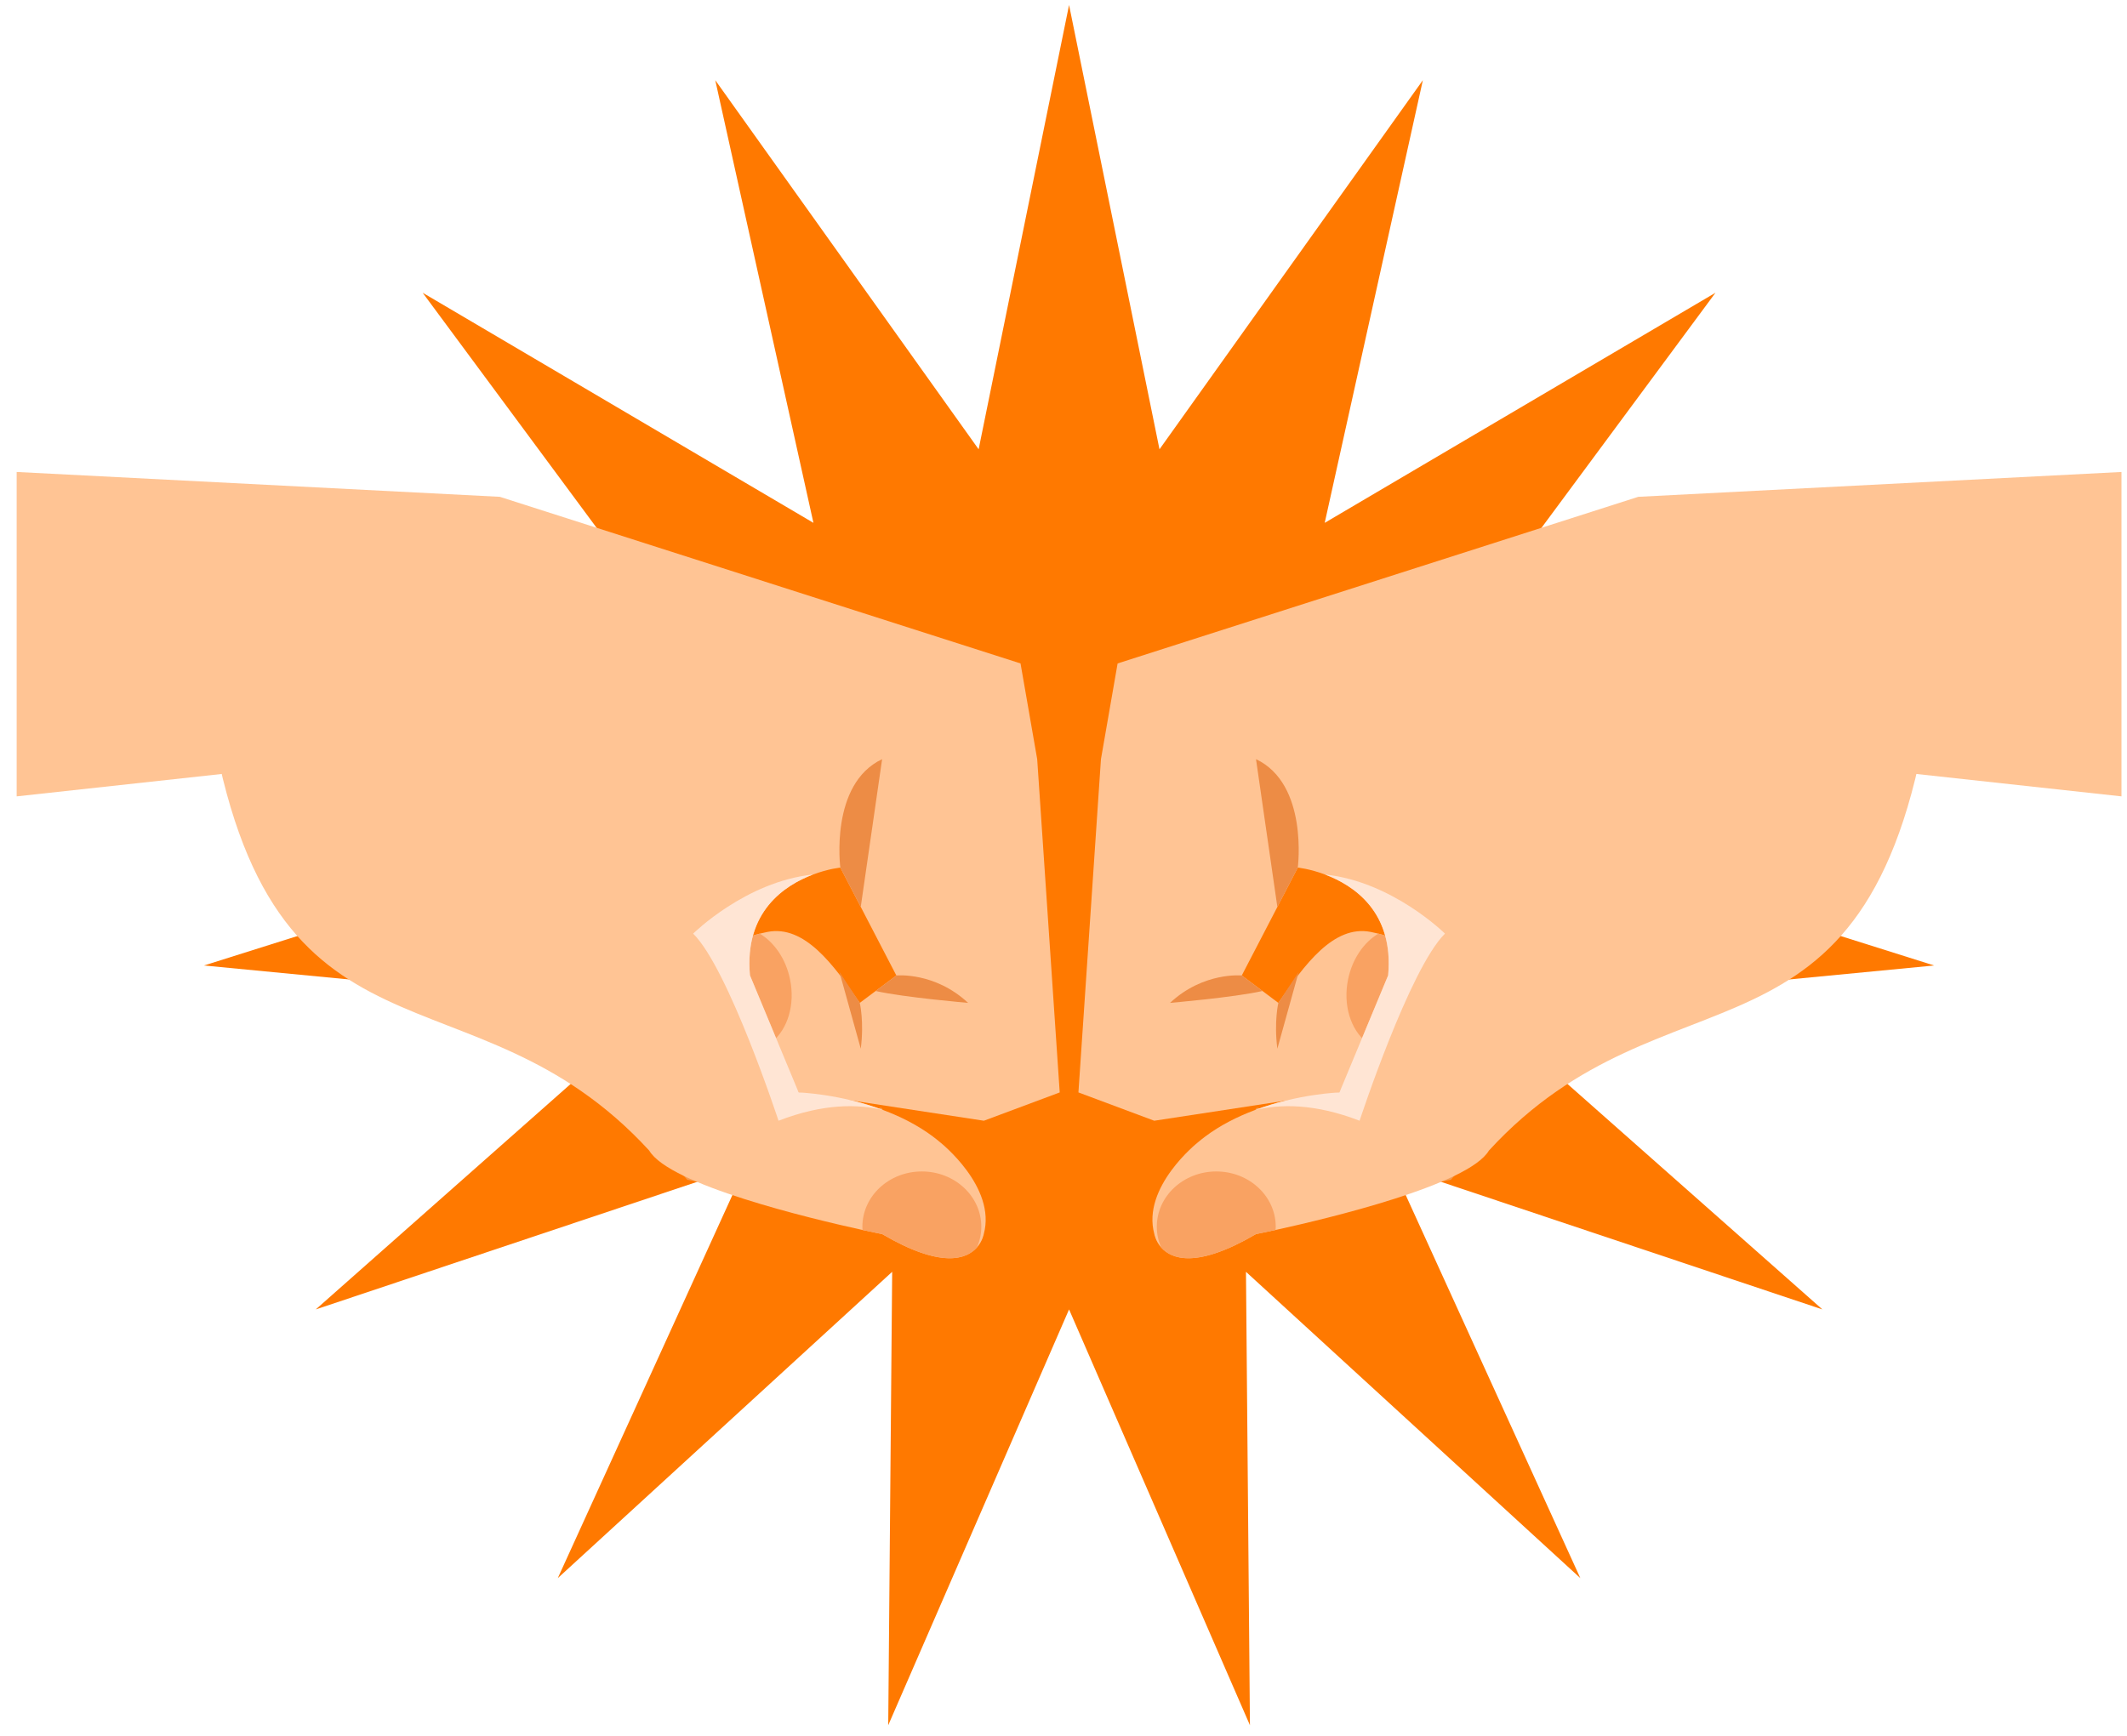 <svg width="109" height="89" viewBox="0 0 109 89" fill="none" xmlns="http://www.w3.org/2000/svg">
<path d="M54.785 0.256L59.419 23.031L72.916 4.11L67.886 26.801L87.912 15.006L74.087 33.689L97.18 31.058L76.951 42.503L99.117 49.491L75.982 51.72L93.39 67.121L71.348 59.746L80.986 80.895L63.851 65.193L64.054 88.435L54.785 67.121L45.518 88.435L45.72 65.193L28.584 80.895L38.222 59.746L16.182 67.121L33.588 51.72L10.453 49.491L32.619 42.503L12.391 31.058L35.483 33.689L21.659 15.006L41.685 26.801L36.654 4.11L50.151 23.031L54.785 0.256Z" fill="#FF7900"/>
<path d="M14.728 38.915C14.728 38.915 14.514 47.453 27.322 51.509L35.22 60.475C35.22 60.475 41.197 61.755 43.972 58.553C46.747 55.352 43.972 57.486 43.972 57.486C43.972 57.486 41.837 54.498 38.635 53.43C38.635 53.43 35.86 46.494 36.927 42.597L14.728 38.915Z" fill="#F49D56"/>
<path d="M54.306 55.998L50.42 57.449L40.928 55.998L39.567 53.407L38.796 51.94C37.765 49.974 36.358 48.515 38.935 47.858C39.056 47.829 39.187 47.798 39.326 47.771C41.228 47.397 42.722 49.451 44.06 51.408L45.934 50.002L43.063 44.472L34.242 44.685L16.148 39.151L0.854 40.822V24.193L25.615 25.467L52.298 34.008L53.152 38.915L54.306 55.998Z" fill="#FFC494"/>
<path d="M45.935 50.003C45.935 50.003 47.902 49.808 49.61 51.408C49.61 51.408 46.343 51.129 44.873 50.799L45.935 50.003Z" fill="#ED8C45"/>
<path d="M43.063 44.472C43.063 44.472 42.508 40.19 45.205 38.915L44.11 46.489L43.063 44.472Z" fill="#ED8C45"/>
<path d="M44.06 51.408C44.06 51.408 44.289 52.357 44.111 53.757L43.017 49.821L44.06 51.408Z" fill="#ED8C45"/>
<path d="M39.566 53.407L38.795 51.94C37.764 49.974 36.357 48.515 38.934 47.858C39.67 48.298 40.266 49.141 40.484 50.189C40.758 51.5 40.362 52.753 39.566 53.407Z" fill="#F9A262"/>
<path d="M50.414 63.26C50.414 63.26 50.356 63.616 50.063 63.946C49.539 64.539 48.26 65.049 45.206 63.26C45.206 63.26 44.826 63.185 44.2 63.049C41.517 62.461 34.308 60.739 33.271 58.98C24.137 49.025 13.864 55.745 10.76 36.644C10.76 36.644 36.658 35.506 43.062 44.472C43.062 44.472 42.448 44.535 41.666 44.828C40.197 45.381 38.133 46.738 38.432 49.996L40.927 55.998C40.927 55.998 43.038 56.066 45.28 56.909C46.144 57.234 47.029 57.674 47.818 58.266C47.82 58.269 47.822 58.271 47.822 58.271C47.946 58.363 48.068 58.459 48.185 58.559C48.185 58.559 51.076 60.846 50.414 63.26Z" fill="#FFC494"/>
<path d="M50.288 62.88C50.288 63.258 50.209 63.616 50.063 63.945C49.539 64.538 48.26 65.048 45.206 63.259C45.206 63.259 44.826 63.184 44.2 63.048C44.196 62.992 44.194 62.937 44.194 62.879C44.194 61.316 45.557 60.049 47.24 60.049C48.924 60.05 50.288 61.317 50.288 62.88Z" fill="#F9A262"/>
<path d="M45.28 56.909C43.989 56.587 42.198 56.557 39.896 57.449C39.896 57.449 37.335 49.645 35.521 47.858C35.521 47.858 38.212 45.188 41.667 44.828C40.198 45.381 38.134 46.738 38.433 49.996L40.928 55.998C40.928 55.998 43.039 56.066 45.28 56.909Z" fill="#FFE5D4"/>
<path d="M94.842 38.915C94.842 38.915 95.055 47.453 82.248 51.509L74.35 60.475C74.35 60.475 68.373 61.755 65.598 58.553C62.824 55.352 65.598 57.486 65.598 57.486C65.598 57.486 67.733 54.498 70.935 53.43C70.935 53.43 73.709 46.494 72.642 42.597L94.842 38.915Z" fill="#F49D56"/>
<path d="M55.265 55.998L59.15 57.449L68.642 55.998L70.004 53.407L70.775 51.94C71.806 49.974 73.213 48.515 70.636 47.858C70.514 47.829 70.384 47.798 70.245 47.771C68.343 47.397 66.848 49.451 65.51 51.408L63.636 50.002L66.508 44.472L75.329 44.685L93.422 39.151L108.717 40.822V24.193L83.955 25.467L57.273 34.008L56.419 38.915L55.265 55.998Z" fill="#FFC494"/>
<path d="M63.636 50.003C63.636 50.003 61.668 49.808 59.96 51.408C59.96 51.408 63.228 51.129 64.698 50.799L63.636 50.003Z" fill="#ED8C45"/>
<path d="M66.507 44.472C66.507 44.472 67.062 40.19 64.365 38.915L65.459 46.489L66.507 44.472Z" fill="#ED8C45"/>
<path d="M65.51 51.408C65.51 51.408 65.282 52.357 65.459 53.757L66.554 49.821L65.51 51.408Z" fill="#ED8C45"/>
<path d="M70.004 53.407L70.775 51.94C71.806 49.974 73.213 48.515 70.636 47.858C69.9 48.298 69.304 49.141 69.086 50.189C68.813 51.5 69.208 52.753 70.004 53.407Z" fill="#F9A262"/>
<path d="M59.155 63.26C59.155 63.26 59.214 63.616 59.506 63.946C60.031 64.539 61.31 65.049 64.364 63.26C64.364 63.26 64.744 63.185 65.369 63.049C68.053 62.461 75.262 60.739 76.299 58.98C85.433 49.025 95.706 55.745 98.81 36.644C98.81 36.644 72.912 35.506 66.508 44.472C66.508 44.472 67.122 44.535 67.903 44.828C69.372 45.381 71.436 46.738 71.137 49.996L68.641 55.998C68.641 55.998 66.531 56.066 64.289 56.909C63.425 57.234 62.541 57.674 61.752 58.266C61.749 58.269 61.747 58.271 61.747 58.271C61.623 58.363 61.502 58.459 61.385 58.559C61.385 58.559 58.494 60.846 59.155 63.26Z" fill="#FFC494"/>
<path d="M59.282 62.88C59.282 63.258 59.36 63.616 59.506 63.945C60.031 64.538 61.31 65.048 64.364 63.259C64.364 63.259 64.744 63.184 65.369 63.048C65.374 62.992 65.376 62.937 65.376 62.879C65.376 61.316 64.012 60.049 62.33 60.049C60.646 60.05 59.282 61.317 59.282 62.88Z" fill="#F9A262"/>
<path d="M64.289 56.909C65.581 56.587 67.372 56.557 69.673 57.449C69.673 57.449 72.235 49.645 74.049 47.858C74.049 47.858 71.358 45.188 67.903 44.828C69.372 45.381 71.436 46.738 71.137 49.996L68.641 55.998C68.641 55.998 66.531 56.066 64.289 56.909Z" fill="#FFE5D4"/>
</svg>
